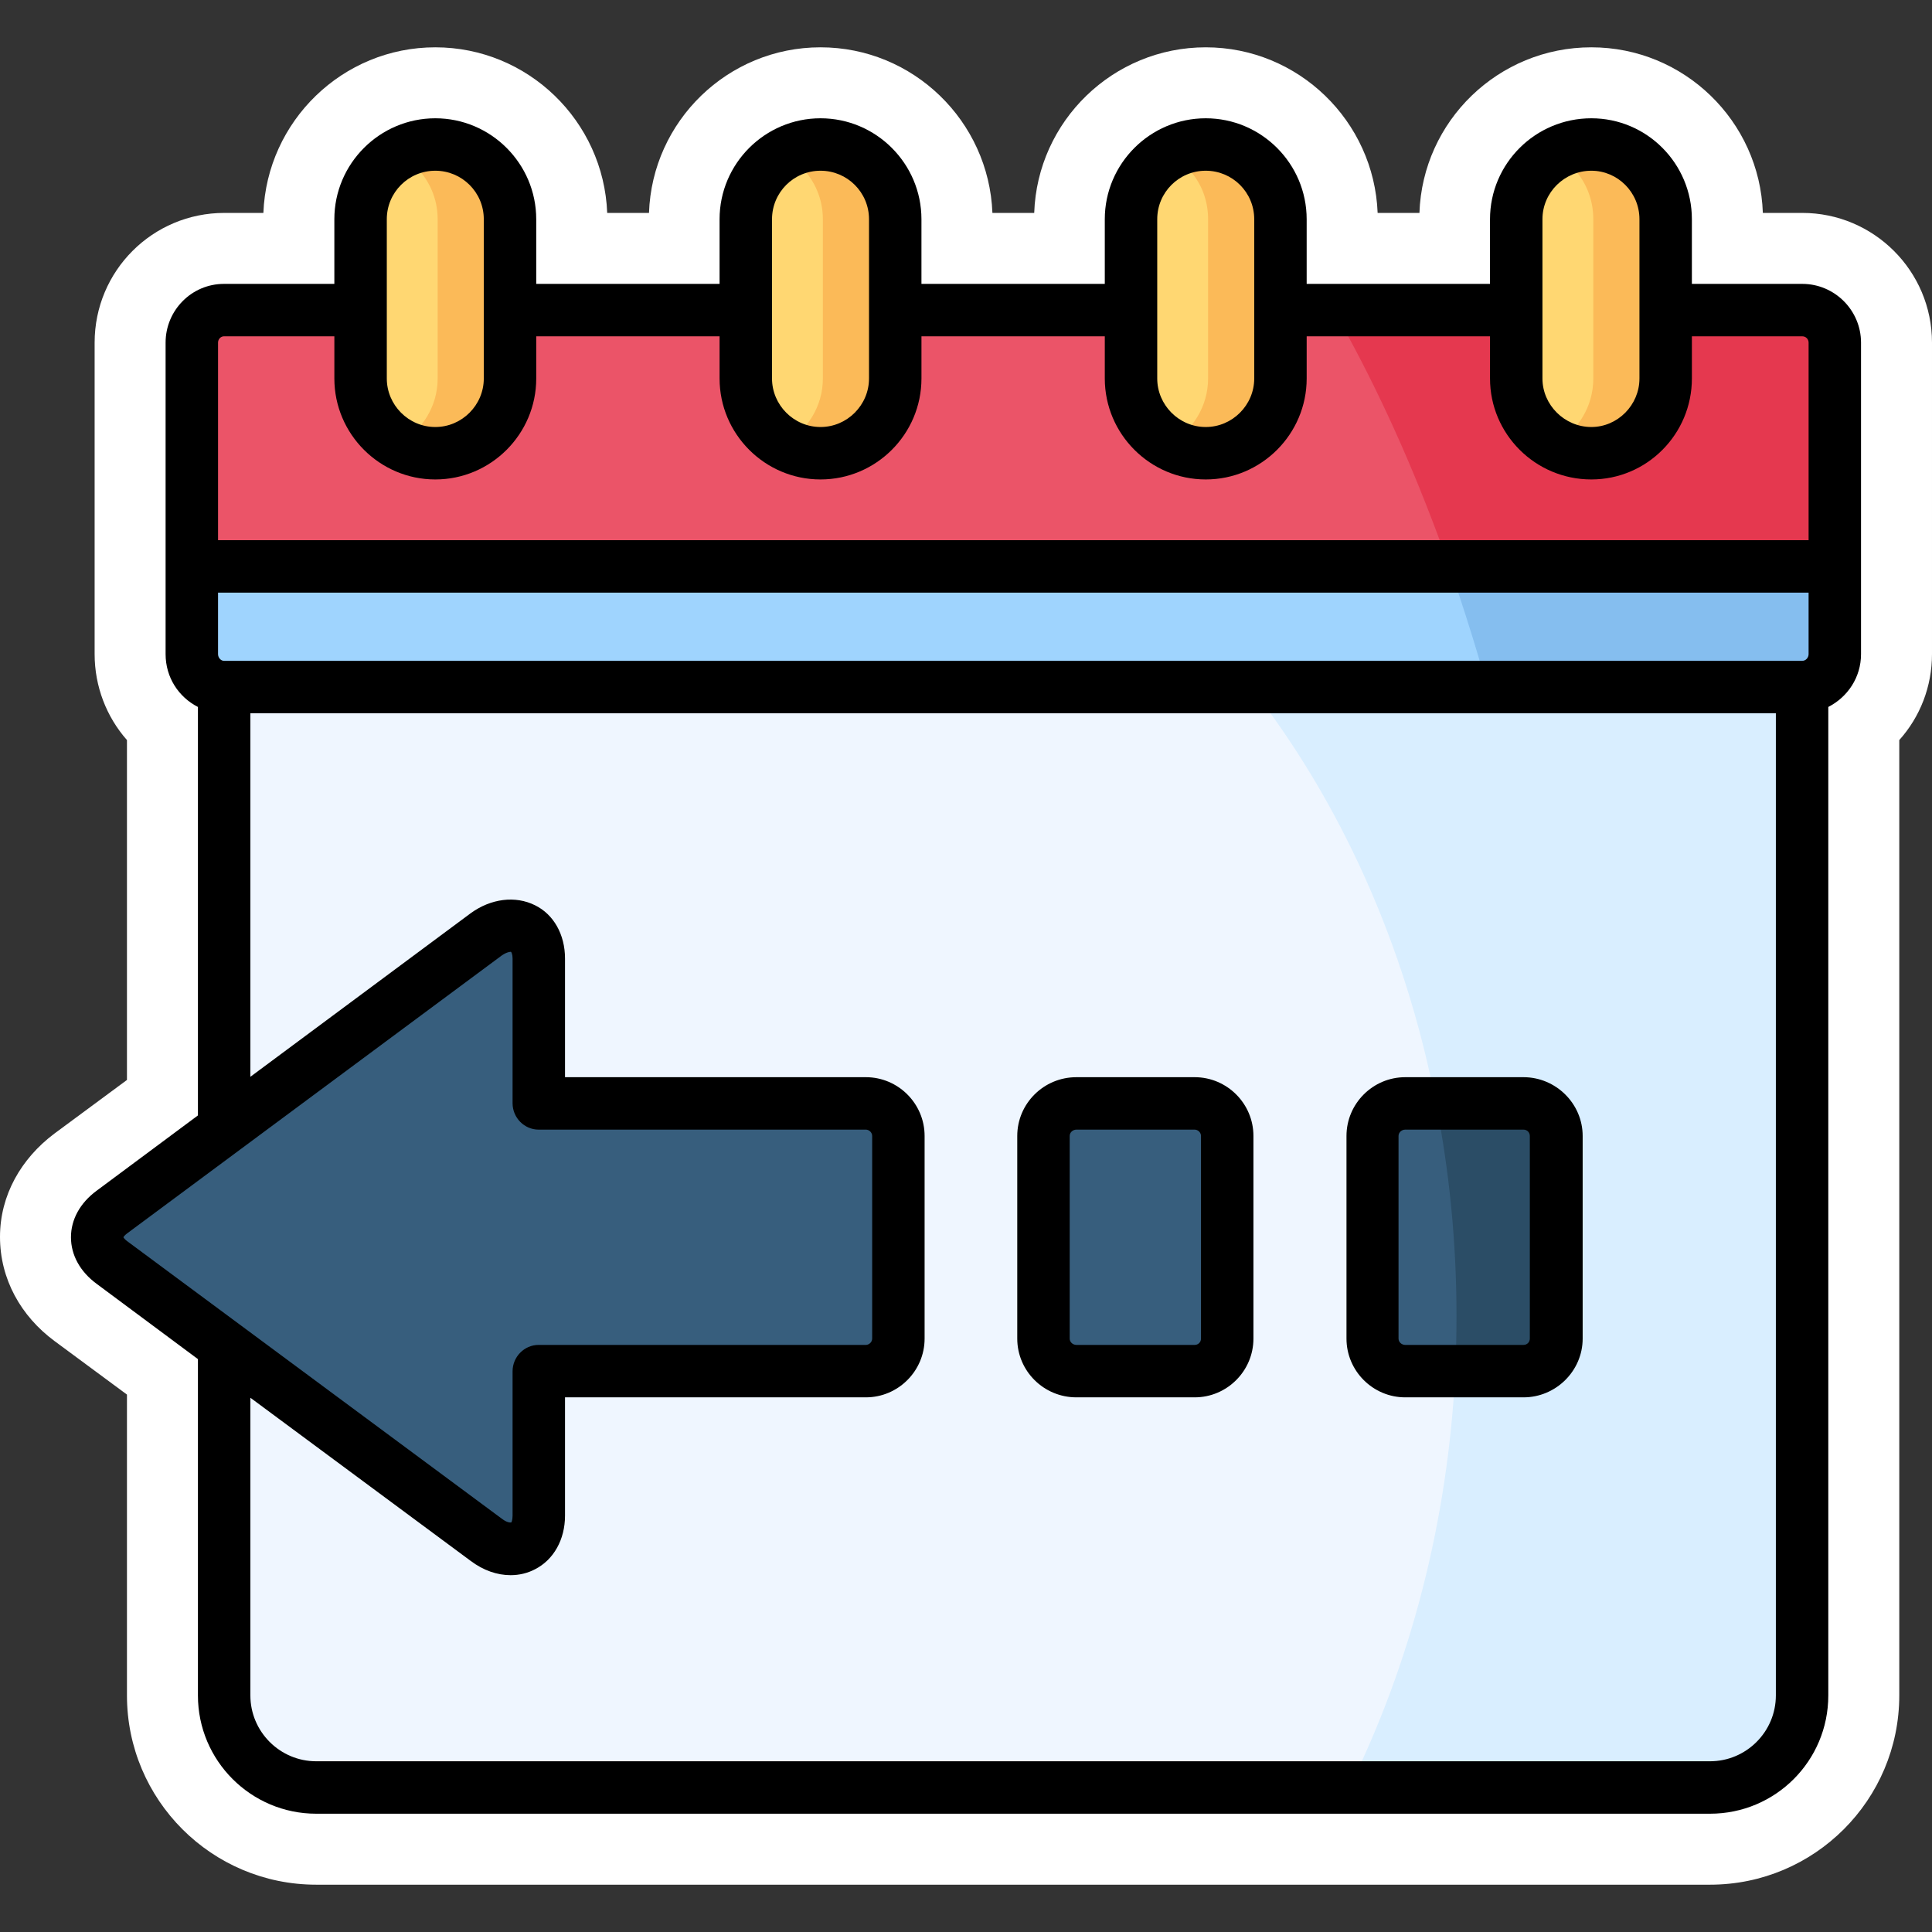 <?xml version="1.0" encoding="UTF-8"?>
<!DOCTYPE svg PUBLIC "-//W3C//DTD SVG 1.1//EN" "http://www.w3.org/Graphics/SVG/1.1/DTD/svg11.dtd">
<!-- Creator: CorelDRAW 2018 (64-Bit) -->
<svg xmlns="http://www.w3.org/2000/svg" xml:space="preserve" width="49px" height="49px" version="1.1" shape-rendering="geometricPrecision" text-rendering="geometricPrecision" image-rendering="optimizeQuality" fill-rule="evenodd" clip-rule="evenodd"
viewBox="0 0 49 49"
 xmlns:xlink="http://www.w3.org/1999/xlink">
 <rect x="0" y="0" width="49" height="49" fill="#333333" stroke="none"/>
 <g id="Layer_x0020_1">
  <g id="_1774619067504">
   <path fill="white" d="M48.17 18.77l0 24.23c0,2.65 -2.15,4.8 -4.8,4.8l-35.35 0c-2.65,0 -4.8,-2.15 -4.8,-4.8l0 -7.63 -1.84 -1.36c-0.85,-0.63 -1.38,-1.57 -1.38,-2.64 0,-1.06 0.54,-1.99 1.38,-2.62l1.84 -1.36 0 -8.62c-0.52,-0.59 -0.82,-1.36 -0.82,-2.18l0 -7.9c0,-1.82 1.47,-3.29 3.29,-3.29l0.99 0c0.09,-2.33 2.01,-4.2 4.36,-4.2 2.35,0 4.27,1.87 4.36,4.2l1.06 0c0.08,-2.33 2,-4.2 4.35,-4.2 2.35,0 4.27,1.87 4.36,4.2l1.06 0c0.08,-2.33 2,-4.2 4.35,-4.2 2.35,0 4.27,1.87 4.36,4.2l1.06 0c0.08,-2.33 2,-4.2 4.36,-4.2 2.35,0 4.27,1.87 4.35,4.2l1 0c1.81,0 3.29,1.47 3.29,3.29l0 7.9c0,0.82 -0.3,1.59 -0.83,2.18z"/>
   <g>
    <path fill="#EFF6FF" d="M45.71 17.42l0 25.58c0,1.29 -1.05,2.34 -2.34,2.34l-35.35 0c-1.28,0 -2.33,-1.05 -2.33,-2.34l0 -25.58 19.1 -1.52 20.92 1.52z"/>
    <path fill="#375E7D" d="M22.78 28.81l0 5.14c0,0.45 -0.37,0.83 -0.82,0.83l-8.3 0 0 3.66c0,0.82 -0.72,1.07 -1.32,0.62l-6.65 -4.93 -2.84 -2.1c-0.25,-0.19 -0.38,-0.41 -0.38,-0.64l0 -0.02c0,-0.23 0.13,-0.45 0.38,-0.64l2.84 -2.1 6.65 -4.93c0.61,-0.45 1.32,-0.2 1.32,0.61l0 3.67 8.3 0c0.45,0 0.82,0.38 0.82,0.83z"/>
    <path fill="#375E7D" d="M26.47 33.95l0 -5.14c0,-0.45 0.37,-0.83 0.83,-0.83l3 0c0.45,0 0.82,0.38 0.82,0.83l0 5.14c0,0.45 -0.37,0.83 -0.82,0.83l-3 0c-0.46,0 -0.83,-0.38 -0.83,-0.83z"/>
    <path fill="#375E7D" d="M34.81 33.95l0 -5.14c0,-0.45 0.37,-0.83 0.83,-0.83l3 0c0.46,0 0.83,0.38 0.83,0.83l0 5.14c0,0.45 -0.37,0.83 -0.83,0.83l-3 0c-0.46,0 -0.83,-0.38 -0.83,-0.83z"/>
    <path fill="#9FD4FE" d="M45.71 17.42l-40.02 0c-0.46,0 -0.83,-0.37 -0.83,-0.83l0 -2.22 20.84 -1.73 20.84 1.73 0 2.22c0,0.46 -0.38,0.83 -0.83,0.83z"/>
    <path fill="#EB5468" d="M46.54 14.37l-41.68 0 0 -5.68c0,-0.46 0.37,-0.83 0.83,-0.83l40.02 0c0.45,0 0.83,0.37 0.83,0.83l0 5.68z"/>
    <path fill="#FFD772" d="M42.25 5.56l0 2.3 0 1.74c0,1.04 -0.85,1.89 -1.89,1.89 -1.05,0 -1.9,-0.85 -1.9,-1.89l0 -1.74 0 -2.3c0,-1.05 0.85,-1.9 1.9,-1.9 1.04,0 1.89,0.85 1.89,1.9z"/>
    <path fill="#FFD772" d="M32.48 5.56l0 2.3 0 1.74c0,1.04 -0.85,1.89 -1.9,1.89 -1.04,0 -1.89,-0.85 -1.89,-1.89l0 -1.74 0 -2.3c0,-1.05 0.85,-1.9 1.89,-1.9 1.05,0 1.9,0.85 1.9,1.9z"/>
    <path fill="#FFD772" d="M22.71 5.56l0 2.3 0 1.74c0,1.04 -0.86,1.89 -1.9,1.89 -1.04,0 -1.89,-0.85 -1.89,-1.89l0 -1.74 0 -2.3c0,-1.05 0.85,-1.9 1.89,-1.9 1.04,0 1.9,0.85 1.9,1.9z"/>
    <path fill="#FFD772" d="M12.93 5.56l0 2.3 0 1.74c0,1.04 -0.85,1.89 -1.89,1.89 -1.04,0 -1.9,-0.85 -1.9,-1.89l0 -1.74 0 -2.3c0,-1.05 0.86,-1.9 1.9,-1.9 1.04,0 1.89,0.85 1.89,1.9z"/>
    <path fill="#D9EEFF" d="M45.71 17.42l-13.99 0c2.27,2.91 3.92,6.53 4.7,10.56l2.22 0c0.46,0 0.83,0.38 0.83,0.83l0 5.14c0,0.45 -0.37,0.83 -0.83,0.83l-1.73 0c-0.19,3.84 -1.15,7.44 -2.69,10.56l9.15 0c1.29,0 2.34,-1.05 2.34,-2.34l0 -25.58z"/>
    <path fill="#2B4D66" d="M38.64 27.98l-2.22 0c0.34,1.73 0.52,3.54 0.52,5.39 0,0.48 -0.01,0.94 -0.03,1.41l1.73 0c0.46,0 0.83,-0.38 0.83,-0.83l0 -5.14c0,-0.45 -0.37,-0.83 -0.83,-0.83z"/>
    <path fill="#E5384F" d="M36.76 14.37l9.78 0 0 -5.68c0,-0.46 -0.38,-0.83 -0.83,-0.83l-3.46 0 0 1.74c0,1.04 -0.85,1.89 -1.89,1.89 -1.05,0 -1.9,-0.85 -1.9,-1.89l0 -1.74 -4.64 0c0.98,1.71 1.86,3.61 2.63,5.67 0.11,0.28 0.21,0.56 0.31,0.84z"/>
    <path fill="#85BEEF" d="M46.54 14.37l-9.78 0c0.28,0.8 0.54,1.62 0.79,2.46 0.06,0.19 0.12,0.39 0.17,0.59l7.99 0c0.45,0 0.83,-0.37 0.83,-0.83l0 -2.22z"/>
    <path fill="#FBBA58" d="M11.1 5.56l0 2.3 0 1.74c0,0.71 -0.4,1.33 -0.98,1.65 0.27,0.15 0.59,0.24 0.92,0.24 1.04,0 1.89,-0.85 1.89,-1.89l0 -1.74 0 -2.3c0,-0.52 -0.2,-0.98 -0.53,-1.32 -0.35,-0.36 -0.83,-0.58 -1.36,-0.58 -0.33,0 -0.65,0.09 -0.92,0.24 0.16,0.09 0.31,0.2 0.44,0.34 0.33,0.34 0.54,0.8 0.54,1.32l0 0z"/>
    <path fill="#FBBA58" d="M20.87 5.56l0 2.3 0 1.74c0,0.71 -0.4,1.33 -0.98,1.65 0.28,0.15 0.59,0.24 0.92,0.24 1.04,0 1.9,-0.85 1.9,-1.89l0 -1.74 0 -2.3c0,-0.52 -0.21,-0.98 -0.54,-1.32 -0.35,-0.36 -0.83,-0.58 -1.36,-0.58 -0.33,0 -0.64,0.09 -0.92,0.24 0.17,0.09 0.31,0.2 0.44,0.34 0.33,0.34 0.54,0.8 0.54,1.32l0 0z"/>
    <path fill="#FBBA58" d="M30.64 5.56l0 2.3 0 1.74c0,0.71 -0.4,1.33 -0.97,1.65 0.27,0.15 0.58,0.24 0.91,0.24 1.05,0 1.9,-0.85 1.9,-1.89l0 -1.74 0 -2.3c0,-0.52 -0.21,-0.98 -0.54,-1.32 -0.35,-0.36 -0.82,-0.58 -1.36,-0.58 -0.33,0 -0.64,0.09 -0.91,0.24 0.16,0.09 0.31,0.2 0.43,0.34 0.34,0.34 0.54,0.8 0.54,1.32l0 0z"/>
    <path fill="#FBBA58" d="M39.88 4.24c0.33,0.34 0.53,0.8 0.53,1.32l0 2.3 0 1.74c0,0.71 -0.39,1.33 -0.97,1.65 0.27,0.15 0.58,0.24 0.92,0.24 1.04,0 1.89,-0.85 1.89,-1.89l0 -1.74 0 -2.3c0,-0.52 -0.21,-0.98 -0.54,-1.32 -0.34,-0.36 -0.82,-0.58 -1.35,-0.58 -0.34,0 -0.65,0.09 -0.92,0.24 0.16,0.09 0.31,0.2 0.44,0.34l0 0z"/>
    <path fill="black" d="M45.71 7.2l-2.8 0 0 -1.64c0,-1.41 -1.14,-2.56 -2.55,-2.56 -1.42,0 -2.57,1.15 -2.57,2.56l0 1.64 -4.65 0 0 -1.64c0,-1.41 -1.15,-2.56 -2.56,-2.56 -1.41,0 -2.56,1.15 -2.56,2.56l0 1.64 -4.65 0 0 -1.64c0,-1.41 -1.15,-2.56 -2.56,-2.56 -1.41,0 -2.56,1.15 -2.56,2.56l0 1.64 -4.65 0 0 -1.64c0,-1.41 -1.15,-2.56 -2.56,-2.56 -1.41,0 -2.56,1.15 -2.56,2.56l0 1.64 -2.8 0c-0.82,0 -1.48,0.67 -1.48,1.49l0 7.9c0,0.59 0.33,1.09 0.82,1.34l0 10.36 -2.57 1.91c-0.42,0.31 -0.65,0.73 -0.65,1.18 0,0.45 0.23,0.87 0.65,1.18l2.57 1.91 0 8.53c0,1.66 1.35,3 3,3l15.26 0 0.6 0 0.02 0 3.03 0 0.02 0 2.84 0 13.58 0c1.66,0 3,-1.34 3,-3l0 -25.07c0.49,-0.25 0.83,-0.75 0.83,-1.34l0 -7.9c0,-0.82 -0.67,-1.49 -1.49,-1.49l0 0zm-21.81 9.56l3.03 0 0.02 0 0.77 0 17.99 0c0.09,0 0.16,-0.08 0.16,-0.17l0 -1.56 -40.34 0 0 1.56c0,0.09 0.07,0.17 0.15,0.17l15.89 0 2.31 0 0.02 0zm3.03 1.33l-3.03 0 -0.02 0 -2.31 0 -15.22 0 0 9.22 5.59 -4.15c0.51,-0.37 1.13,-0.45 1.63,-0.2 0.47,0.23 0.76,0.74 0.76,1.35l0 3.01 7.63 0c0.82,0 1.49,0.67 1.49,1.49l0 5.14c0,0.82 -0.67,1.49 -1.49,1.49l-7.63 0 0 3c0,0.61 -0.29,1.12 -0.76,1.36 -0.19,0.1 -0.4,0.15 -0.62,0.15 -0.34,0 -0.69,-0.12 -1.01,-0.36l-5.59 -4.14 0 7.55c0,0.92 0.75,1.67 1.67,1.67l15.26 0 0.6 0 0.02 0 3.03 0 0.02 0 2.84 0 13.58 0c0.92,0 1.67,-0.75 1.67,-1.67l0 -24.91 -17.32 0 -0.77 0 -0.02 0zm-14.2 6.14c0.13,-0.09 0.22,-0.09 0.23,-0.09 0.01,0.01 0.04,0.06 0.04,0.17l0 3.67c0,0.37 0.3,0.67 0.66,0.67l8.3 0c0.08,0 0.16,0.07 0.16,0.16l0 5.14c0,0.09 -0.08,0.16 -0.16,0.16l-8.3 0c-0.36,0 -0.66,0.3 -0.66,0.67l0 3.66c0,0.12 -0.03,0.17 -0.03,0.17 -0.02,0.01 -0.11,0.01 -0.24,-0.09l-9.49 -7.03c-0.07,-0.05 -0.1,-0.09 -0.11,-0.11 0.01,-0.02 0.04,-0.06 0.11,-0.11l9.49 -7.04zm26.39 -18.67c0,-0.68 0.56,-1.23 1.24,-1.23 0.67,0 1.22,0.55 1.22,1.23l0 4.04c0,0.67 -0.55,1.23 -1.22,1.23 -0.68,0 -1.24,-0.56 -1.24,-1.23l0 -4.04zm-9.77 0c0,-0.68 0.55,-1.23 1.23,-1.23 0.68,0 1.23,0.55 1.23,1.23l0 4.04c0,0.67 -0.55,1.23 -1.23,1.23 -0.68,0 -1.23,-0.56 -1.23,-1.23l0 -4.04zm-9.77 0c0,-0.68 0.55,-1.23 1.23,-1.23 0.68,0 1.23,0.55 1.23,1.23l0 4.04c0,0.67 -0.55,1.23 -1.23,1.23 -0.68,0 -1.23,-0.56 -1.23,-1.23l0 -4.04zm-9.77 0c0,-0.68 0.55,-1.23 1.23,-1.23 0.68,0 1.23,0.55 1.23,1.23l0 4.04c0,0.67 -0.55,1.23 -1.23,1.23 -0.68,0 -1.23,-0.56 -1.23,-1.23l0 -4.04zm-4.28 8.14l0 -5.01c0,-0.09 0.07,-0.16 0.15,-0.16l2.8 0 0 1.07c0,1.41 1.15,2.56 2.56,2.56 1.41,0 2.56,-1.15 2.56,-2.56l0 -1.07 4.65 0 0 1.07c0,1.41 1.15,2.56 2.56,2.56 1.41,0 2.56,-1.15 2.56,-2.56l0 -1.07 4.65 0 0 1.07c0,1.41 1.15,2.56 2.56,2.56 1.41,0 2.56,-1.15 2.56,-2.56l0 -1.07 4.65 0 0 1.07c0,1.41 1.15,2.56 2.57,2.56 1.41,0 2.55,-1.15 2.55,-2.56l0 -1.07 2.8 0c0.09,0 0.16,0.07 0.16,0.16l0 5.01 -40.34 0z"/>
    <path fill="black" d="M30.3 35.44c0.82,0 1.49,-0.67 1.49,-1.49l0 -5.14c0,-0.82 -0.67,-1.49 -1.49,-1.49l-3 0c-0.83,0 -1.5,0.67 -1.5,1.49l0 5.14c0,0.82 0.67,1.49 1.5,1.49l3 0zm-3.17 -1.49l0 -5.14c0,-0.09 0.08,-0.16 0.17,-0.16l3 0c0.08,0 0.16,0.07 0.16,0.16l0 5.14c0,0.09 -0.07,0.16 -0.16,0.16l-3 0c-0.09,0 -0.17,-0.07 -0.17,-0.16z"/>
    <path fill="black" d="M38.64 35.44c0.82,0 1.5,-0.67 1.5,-1.49l0 -5.14c0,-0.82 -0.68,-1.49 -1.5,-1.49l-3 0c-0.82,0 -1.49,0.67 -1.49,1.49l0 5.14c0,0.82 0.67,1.49 1.49,1.49l3 0zm-3.17 -1.49l0 -5.14c0,-0.09 0.08,-0.16 0.17,-0.16l3 0c0.09,0 0.16,0.07 0.16,0.16l0 5.14c0,0.09 -0.07,0.16 -0.16,0.16l-3 0c-0.09,0 -0.17,-0.07 -0.17,-0.16z"/>
   </g>
  </g>
 </g>
</svg>
